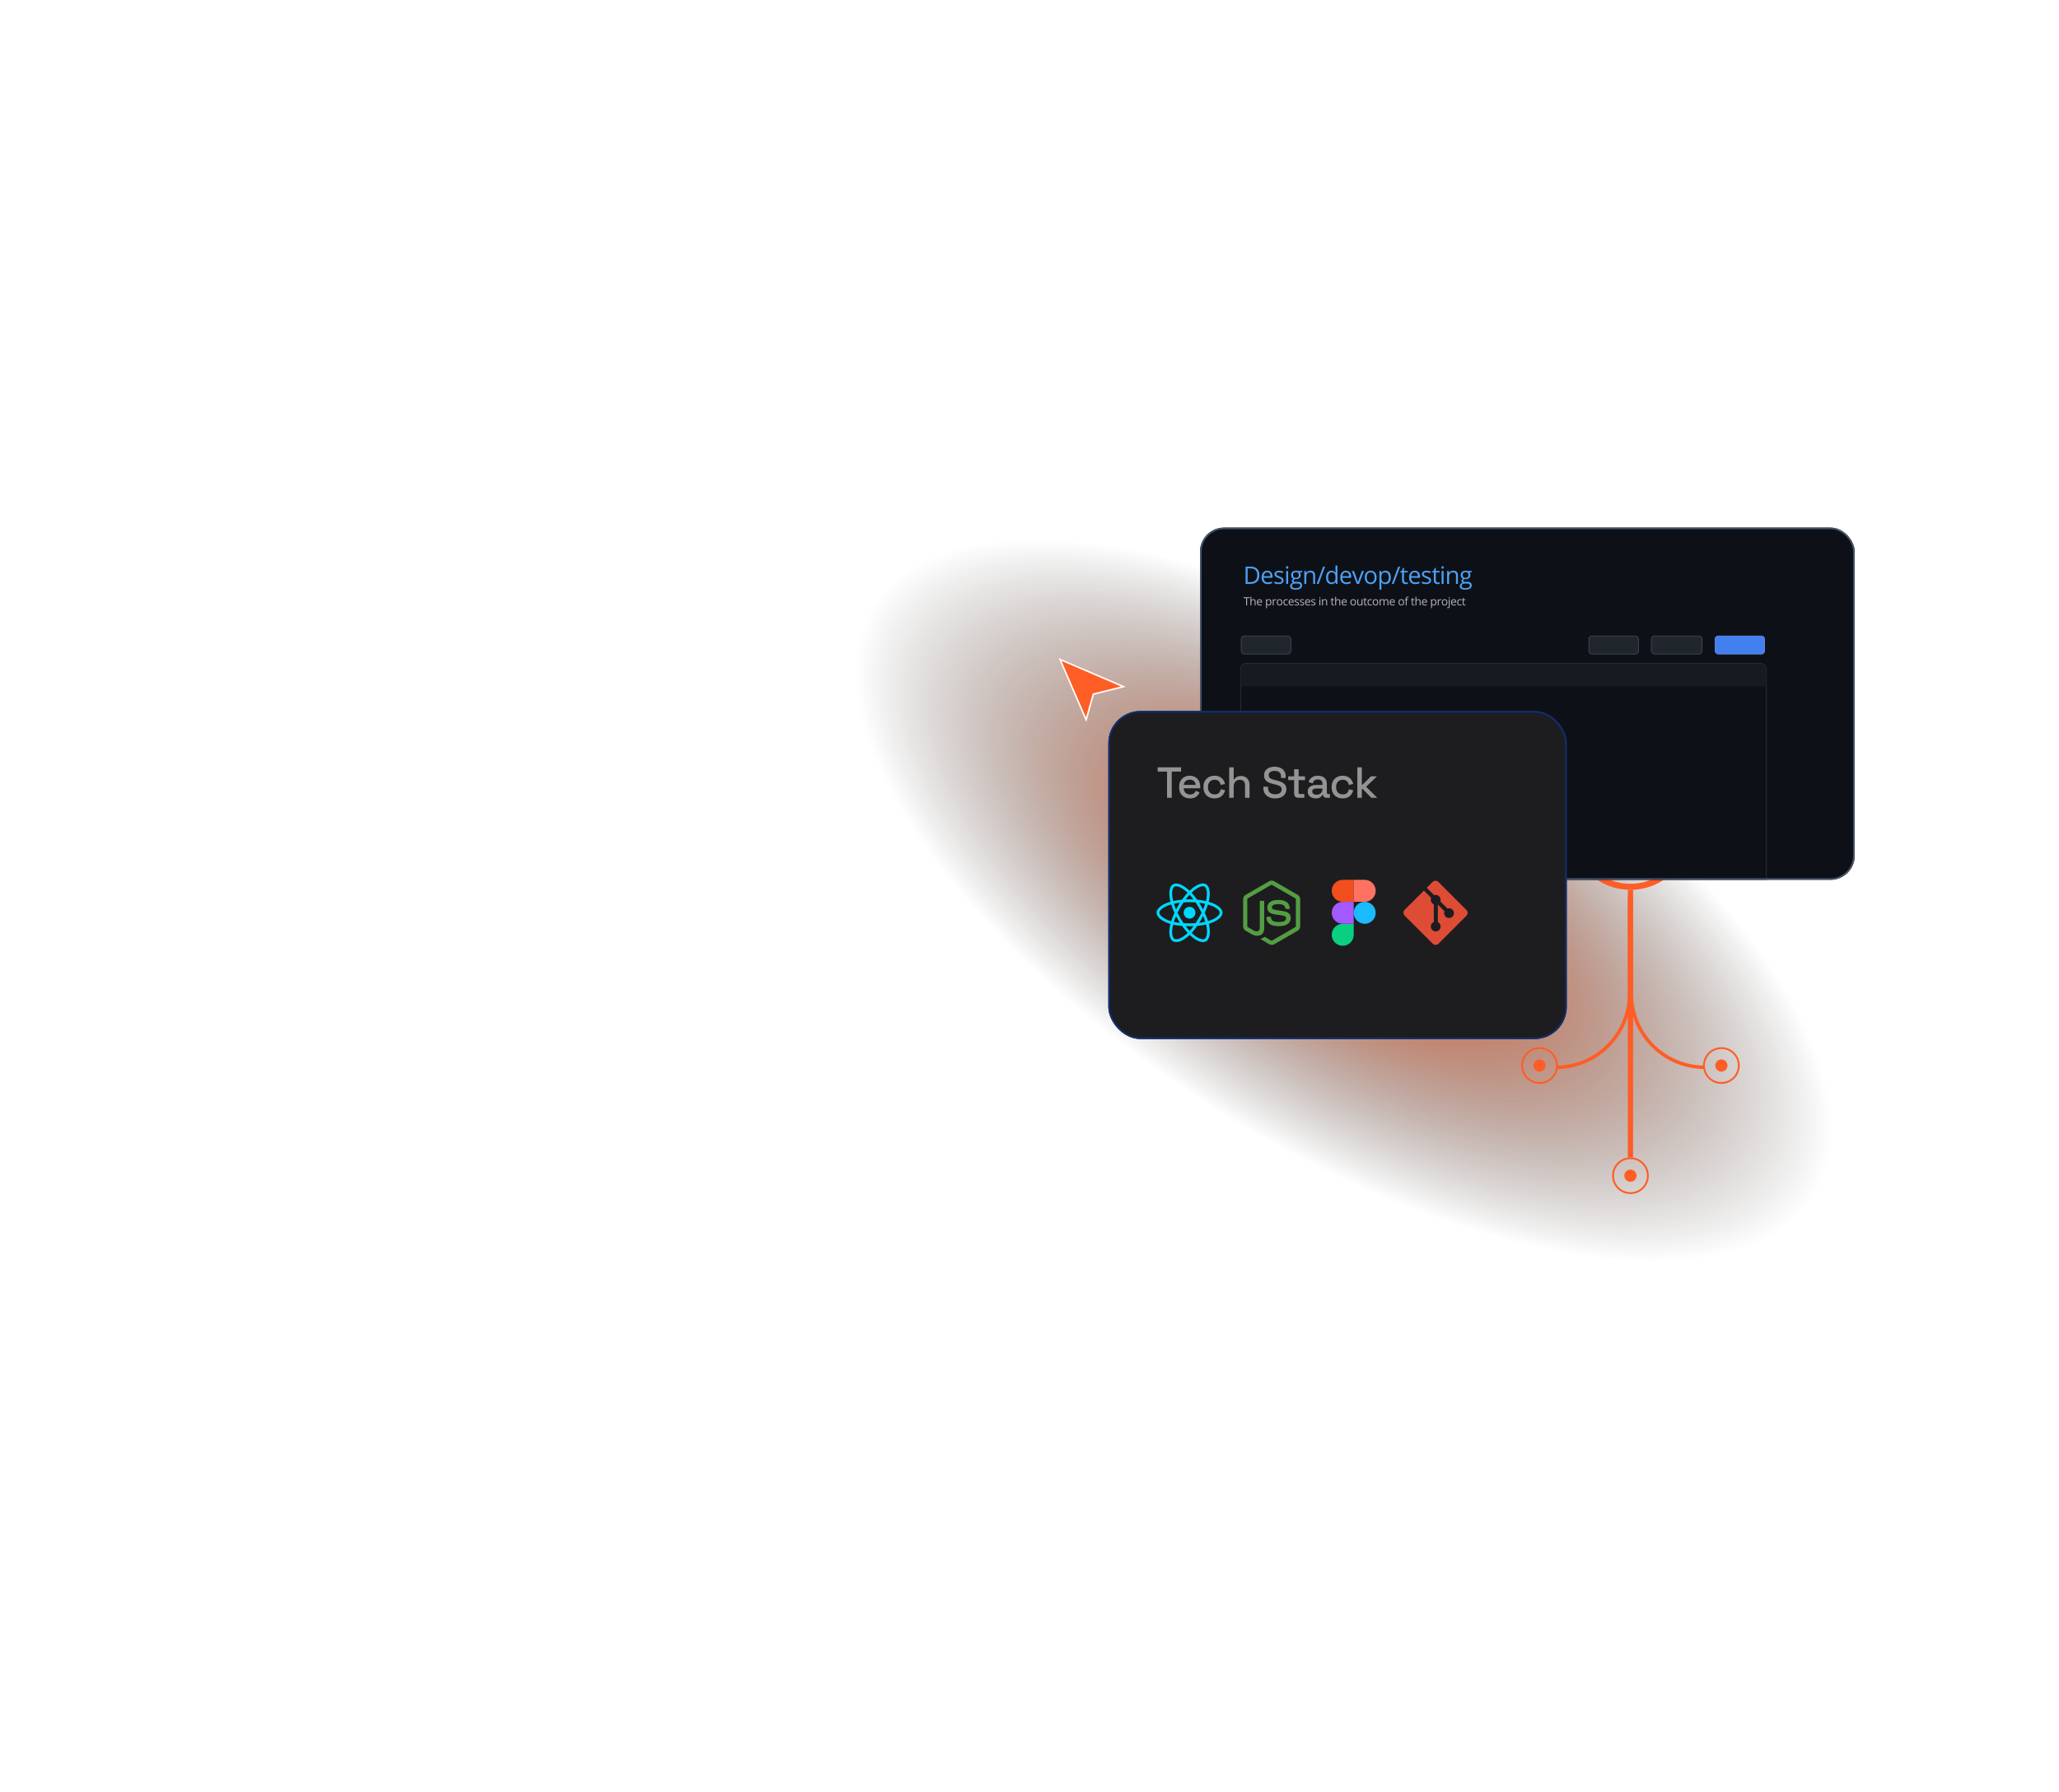 <svg width="1280" height="1114" viewBox="0 0 1280 1114" fill="none" xmlns="http://www.w3.org/2000/svg">
<g filter="url(#filter0_f_160_10180)">
<rect x="206" y="216" width="1280" height="682" fill="url(#paint0_diamond_160_10180)"/>
</g>
<g filter="url(#filter1_d_160_10180)">
<path d="M1015.22 363V481.478H1011.96V363H1015.22Z" fill="url(#paint1_linear_160_10180)" shape-rendering="crispEdges"/>
</g>
<g filter="url(#filter2_d_160_10180)">
<rect x="1015.22" y="553.218" width="166.304" height="3.261" transform="rotate(90 1015.22 553.218)" fill="#FE5D26"/>
</g>
<g filter="url(#filter3_d_160_10180)">
<path d="M1013.59 553.218C992.876 553.218 976.087 536.428 976.087 515.718C976.087 495.007 992.876 478.218 1013.59 478.218C1034.3 478.218 1051.09 495.007 1051.09 515.718C1051.09 536.428 1034.3 553.218 1013.59 553.218ZM1013.59 481.968C994.947 481.968 979.837 497.078 979.837 515.718C979.837 534.357 994.947 549.468 1013.59 549.468C1032.23 549.468 1047.34 534.357 1047.34 515.718C1047.34 497.078 1032.23 481.968 1013.59 481.968Z" fill="#FE5D26"/>
</g>
<g filter="url(#filter4_d_160_10180)">
<circle cx="1013.59" cy="515.718" r="13.587" transform="rotate(90 1013.59 515.718)" fill="#FE5D26"/>
</g>
<g filter="url(#filter5_d_160_10180)">
<path d="M957.065 673.87C950.762 673.87 945.652 668.76 945.652 662.457C945.652 656.154 950.762 651.044 957.065 651.044C963.368 651.044 968.478 656.154 968.478 662.457C968.478 668.76 963.368 673.87 957.065 673.87ZM957.065 652.185C951.392 652.185 946.793 656.784 946.793 662.457C946.793 668.13 951.392 672.729 957.065 672.729C962.738 672.729 967.337 668.13 967.337 662.457C967.337 656.784 962.738 652.185 957.065 652.185Z" fill="#FE5D26"/>
</g>
<g filter="url(#filter6_d_160_10180)">
<circle cx="957.065" cy="662.457" r="3.804" transform="rotate(90 957.065 662.457)" fill="#FE5D26"/>
</g>
<g filter="url(#filter7_d_160_10180)">
<path d="M1013.59 742.348C1007.28 742.348 1002.17 737.238 1002.17 730.935C1002.17 724.631 1007.28 719.521 1013.59 719.521C1019.89 719.521 1025 724.631 1025 730.935C1025 737.238 1019.89 742.348 1013.59 742.348ZM1013.59 720.663C1007.91 720.663 1003.32 725.262 1003.32 730.935C1003.32 736.607 1007.91 741.206 1013.59 741.206C1019.26 741.206 1023.86 736.607 1023.86 730.935C1023.86 725.262 1019.26 720.663 1013.59 720.663Z" fill="#FE5D26"/>
</g>
<g filter="url(#filter8_d_160_10180)">
<circle cx="1013.59" cy="730.935" r="3.804" transform="rotate(90 1013.59 730.935)" fill="#FE5D26"/>
</g>
<g filter="url(#filter9_d_160_10180)">
<path d="M1013.04 557.565V617.892C1013.04 643.105 992.604 663.544 967.391 663.544V663.544" stroke="#FE5D26" stroke-width="2.174"/>
</g>
<g filter="url(#filter10_d_160_10180)">
<path d="M1070.11 673.87C1076.41 673.87 1081.52 668.76 1081.52 662.457C1081.52 656.154 1076.41 651.044 1070.11 651.044C1063.81 651.044 1058.7 656.154 1058.7 662.457C1058.7 668.76 1063.81 673.87 1070.11 673.87ZM1070.11 652.185C1075.78 652.185 1080.38 656.784 1080.38 662.457C1080.38 668.13 1075.78 672.729 1070.11 672.729C1064.44 672.729 1059.84 668.13 1059.84 662.457C1059.84 656.784 1064.44 652.185 1070.11 652.185Z" fill="#FE5D26"/>
</g>
<g filter="url(#filter11_d_160_10180)">
<circle cx="3.804" cy="3.804" r="3.804" transform="matrix(0 1 1 0 1066.3 658.652)" fill="#FE5D26"/>
</g>
<g filter="url(#filter12_d_160_10180)">
<path d="M1014.13 557.565V617.892C1014.13 643.105 1034.57 663.544 1059.78 663.544V663.544" stroke="#FE5D26" stroke-width="2.174"/>
</g>
<g clip-path="url(#clip0_160_10180)">
<rect x="746" y="328" width="407" height="219" rx="15" fill="#0D1117"/>
<rect x="771.241" y="412.44" width="326.866" height="146.726" rx="3.45" fill="#0D1117" stroke="#30363D" stroke-width="0.363"/>
<path d="M771.423 416.254C771.423 414.248 773.049 412.622 775.055 412.622H1094.29C1096.3 412.622 1097.93 414.248 1097.93 416.254V426.786H771.423V416.254Z" fill="#161B22"/>
<rect x="1066.15" y="395.371" width="30.871" height="11.259" rx="1.998" fill="#4280EF" stroke="#6C96F2" stroke-width="0.363"/>
<rect x="1026.56" y="395.371" width="31.597" height="11.259" rx="1.998" fill="#21262D" stroke="#475569" stroke-width="0.363"/>
<rect x="987.699" y="395.371" width="30.871" height="11.259" rx="1.998" fill="#21262D" stroke="#475569" stroke-width="0.363"/>
<rect x="771.604" y="395.371" width="30.871" height="11.259" rx="1.998" fill="#21262D" stroke="#475569" stroke-width="0.363"/>
<path d="M782.899 357.541C782.899 359.31 782.418 360.663 781.455 361.601C780.498 362.534 779.118 363 777.316 363H774.348V352.288H777.631C779.296 352.288 780.591 352.75 781.514 353.673C782.437 354.596 782.899 355.886 782.899 357.541ZM781.58 357.585C781.58 356.188 781.228 355.136 780.525 354.427C779.826 353.719 778.786 353.365 777.404 353.365H775.594V361.923H777.11C778.595 361.923 779.712 361.559 780.459 360.831C781.206 360.099 781.58 359.017 781.58 357.585ZM788.129 363.147C786.942 363.147 786.004 362.785 785.315 362.062C784.631 361.339 784.289 360.335 784.289 359.051C784.289 357.756 784.607 356.728 785.242 355.966C785.882 355.204 786.739 354.823 787.814 354.823C788.82 354.823 789.616 355.155 790.202 355.82C790.788 356.479 791.081 357.351 791.081 358.435V359.205H785.55C785.574 360.147 785.811 360.863 786.26 361.351C786.715 361.84 787.352 362.084 788.173 362.084C789.037 362.084 789.892 361.903 790.737 361.542V362.626C790.307 362.812 789.899 362.944 789.513 363.022C789.132 363.105 788.671 363.147 788.129 363.147ZM787.799 355.842C787.154 355.842 786.639 356.052 786.253 356.472C785.872 356.892 785.647 357.473 785.579 358.216H789.777C789.777 357.449 789.606 356.862 789.264 356.457C788.922 356.047 788.434 355.842 787.799 355.842ZM797.967 360.809C797.967 361.557 797.689 362.133 797.132 362.538C796.575 362.944 795.794 363.147 794.787 363.147C793.723 363.147 792.892 362.978 792.296 362.641V361.513C792.682 361.708 793.095 361.862 793.535 361.974C793.979 362.087 794.406 362.143 794.817 362.143C795.452 362.143 795.94 362.043 796.282 361.842C796.624 361.637 796.795 361.327 796.795 360.912C796.795 360.599 796.658 360.333 796.385 360.113C796.116 359.888 795.588 359.625 794.802 359.322C794.055 359.043 793.522 358.802 793.205 358.597C792.892 358.386 792.658 358.15 792.501 357.886C792.35 357.622 792.274 357.307 792.274 356.941C792.274 356.286 792.54 355.771 793.073 355.395C793.605 355.014 794.336 354.823 795.264 354.823C796.128 354.823 796.973 354.999 797.799 355.351L797.366 356.34C796.561 356.008 795.83 355.842 795.176 355.842C794.599 355.842 794.165 355.932 793.872 356.113C793.578 356.293 793.432 356.543 793.432 356.86C793.432 357.075 793.486 357.258 793.593 357.41C793.705 357.561 793.884 357.705 794.128 357.842C794.372 357.979 794.841 358.176 795.535 358.435C796.487 358.782 797.13 359.131 797.462 359.483C797.799 359.835 797.967 360.277 797.967 360.809ZM800.794 363H799.578V354.97H800.794V363ZM799.475 352.794C799.475 352.515 799.544 352.312 799.68 352.185C799.817 352.054 799.988 351.988 800.193 351.988C800.389 351.988 800.557 352.054 800.699 352.185C800.84 352.317 800.911 352.52 800.911 352.794C800.911 353.067 800.84 353.272 800.699 353.409C800.557 353.541 800.389 353.607 800.193 353.607C799.988 353.607 799.817 353.541 799.68 353.409C799.544 353.272 799.475 353.067 799.475 352.794ZM809.57 354.97V355.739L808.083 355.915C808.22 356.086 808.342 356.311 808.449 356.589C808.557 356.862 808.61 357.173 808.61 357.519C808.61 358.306 808.342 358.934 807.804 359.402C807.267 359.871 806.53 360.106 805.592 360.106C805.352 360.106 805.128 360.086 804.918 360.047C804.4 360.321 804.141 360.665 804.141 361.08C804.141 361.3 804.231 361.464 804.412 361.571C804.593 361.674 804.903 361.725 805.343 361.725H806.764C807.633 361.725 808.3 361.908 808.764 362.275C809.233 362.641 809.468 363.173 809.468 363.872C809.468 364.761 809.111 365.437 808.398 365.901C807.685 366.37 806.644 366.605 805.277 366.605C804.226 366.605 803.416 366.409 802.844 366.019C802.277 365.628 801.994 365.076 801.994 364.363C801.994 363.874 802.15 363.452 802.463 363.095C802.776 362.739 803.215 362.497 803.782 362.37C803.577 362.277 803.403 362.133 803.262 361.938C803.125 361.742 803.057 361.515 803.057 361.256C803.057 360.963 803.135 360.707 803.291 360.487C803.447 360.267 803.694 360.055 804.031 359.849C803.616 359.678 803.276 359.388 803.013 358.978C802.754 358.567 802.624 358.098 802.624 357.571C802.624 356.692 802.888 356.015 803.416 355.541C803.943 355.062 804.691 354.823 805.658 354.823C806.078 354.823 806.456 354.872 806.793 354.97H809.57ZM803.167 364.348C803.167 364.783 803.35 365.113 803.716 365.337C804.082 365.562 804.607 365.674 805.291 365.674C806.312 365.674 807.067 365.52 807.555 365.213C808.049 364.91 808.295 364.497 808.295 363.974C808.295 363.54 808.161 363.237 807.892 363.066C807.624 362.9 807.118 362.817 806.376 362.817H804.918C804.366 362.817 803.936 362.949 803.628 363.212C803.32 363.476 803.167 363.855 803.167 364.348ZM803.826 357.541C803.826 358.103 803.985 358.528 804.302 358.816C804.62 359.105 805.062 359.249 805.628 359.249C806.815 359.249 807.409 358.672 807.409 357.519C807.409 356.313 806.808 355.71 805.606 355.71C805.035 355.71 804.595 355.864 804.288 356.171C803.98 356.479 803.826 356.936 803.826 357.541ZM816.339 363V357.805C816.339 357.151 816.19 356.662 815.892 356.34C815.594 356.017 815.127 355.856 814.492 355.856C813.652 355.856 813.037 356.083 812.646 356.538C812.255 356.992 812.06 357.742 812.06 358.787V363H810.844V354.97H811.833L812.031 356.069H812.089C812.338 355.673 812.688 355.368 813.137 355.153C813.586 354.933 814.087 354.823 814.639 354.823C815.606 354.823 816.334 355.058 816.822 355.527C817.311 355.991 817.555 356.735 817.555 357.761V363H816.339ZM823.752 352.288L819.759 363H818.543L822.536 352.288H823.752ZM830.286 361.923H830.22C829.659 362.739 828.819 363.147 827.7 363.147C826.65 363.147 825.832 362.788 825.245 362.069C824.664 361.351 824.374 360.331 824.374 359.007C824.374 357.683 824.667 356.655 825.253 355.922C825.839 355.189 826.655 354.823 827.7 354.823C828.789 354.823 829.625 355.219 830.206 356.01H830.301L830.25 355.431L830.22 354.867V351.599H831.437V363H830.448L830.286 361.923ZM827.854 362.128C828.684 362.128 829.285 361.903 829.656 361.454C830.032 361 830.22 360.269 830.22 359.263V359.007C830.22 357.869 830.03 357.058 829.649 356.574C829.273 356.086 828.67 355.842 827.839 355.842C827.126 355.842 826.579 356.12 826.198 356.677C825.822 357.229 825.634 358.01 825.634 359.021C825.634 360.047 825.822 360.821 826.198 361.344C826.574 361.867 827.126 362.128 827.854 362.128ZM837.04 363.147C835.853 363.147 834.916 362.785 834.227 362.062C833.543 361.339 833.201 360.335 833.201 359.051C833.201 357.756 833.519 356.728 834.154 355.966C834.793 355.204 835.651 354.823 836.725 354.823C837.732 354.823 838.528 355.155 839.114 355.82C839.7 356.479 839.993 357.351 839.993 358.435V359.205H834.461C834.486 360.147 834.723 360.863 835.172 361.351C835.626 361.84 836.264 362.084 837.084 362.084C837.949 362.084 838.804 361.903 839.649 361.542V362.626C839.219 362.812 838.811 362.944 838.425 363.022C838.044 363.105 837.583 363.147 837.04 363.147ZM836.711 355.842C836.066 355.842 835.551 356.052 835.165 356.472C834.784 356.892 834.559 357.473 834.491 358.216H838.689C838.689 357.449 838.518 356.862 838.176 356.457C837.834 356.047 837.346 355.842 836.711 355.842ZM843.457 363L840.409 354.97H841.714L843.443 359.732C843.833 360.846 844.063 361.569 844.131 361.901H844.19C844.244 361.642 844.412 361.107 844.696 360.296C844.984 359.481 845.626 357.705 846.623 354.97H847.927L844.879 363H843.457ZM855.772 358.978C855.772 360.287 855.443 361.31 854.783 362.047C854.124 362.78 853.213 363.147 852.05 363.147C851.332 363.147 850.695 362.978 850.138 362.641C849.581 362.304 849.151 361.82 848.848 361.19C848.546 360.56 848.394 359.823 848.394 358.978C848.394 357.668 848.721 356.65 849.376 355.922C850.031 355.189 850.939 354.823 852.102 354.823C853.225 354.823 854.117 355.197 854.776 355.944C855.44 356.692 855.772 357.703 855.772 358.978ZM849.654 358.978C849.654 360.003 849.86 360.785 850.27 361.322C850.68 361.859 851.283 362.128 852.08 362.128C852.876 362.128 853.479 361.862 853.889 361.329C854.305 360.792 854.512 360.008 854.512 358.978C854.512 357.957 854.305 357.182 853.889 356.655C853.479 356.122 852.871 355.856 852.065 355.856C851.269 355.856 850.668 356.118 850.263 356.64C849.857 357.163 849.654 357.942 849.654 358.978ZM861.273 363.147C860.751 363.147 860.272 363.051 859.837 362.861C859.408 362.665 859.046 362.367 858.753 361.967H858.665C858.724 362.436 858.753 362.88 858.753 363.3V366.605H857.537V354.97H858.526L858.694 356.069H858.753C859.066 355.629 859.43 355.312 859.845 355.116C860.26 354.921 860.736 354.823 861.273 354.823C862.338 354.823 863.159 355.187 863.735 355.915C864.317 356.643 864.607 357.664 864.607 358.978C864.607 360.296 864.312 361.322 863.721 362.055C863.135 362.783 862.319 363.147 861.273 363.147ZM861.098 355.856C860.277 355.856 859.684 356.083 859.317 356.538C858.951 356.992 858.763 357.715 858.753 358.706V358.978C858.753 360.106 858.941 360.914 859.317 361.403C859.693 361.886 860.297 362.128 861.127 362.128C861.821 362.128 862.363 361.847 862.754 361.285C863.149 360.724 863.347 359.95 863.347 358.963C863.347 357.962 863.149 357.195 862.754 356.662C862.363 356.125 861.811 355.856 861.098 355.856ZM870.431 352.288L866.438 363H865.221L869.214 352.288H870.431ZM874.093 362.143C874.308 362.143 874.515 362.128 874.715 362.099C874.916 362.065 875.075 362.03 875.192 361.996V362.927C875.06 362.99 874.864 363.042 874.606 363.081C874.352 363.125 874.122 363.147 873.917 363.147C872.364 363.147 871.587 362.328 871.587 360.692V355.915H870.437V355.329L871.587 354.823L872.1 353.109H872.803V354.97H875.133V355.915H872.803V360.641C872.803 361.124 872.918 361.496 873.148 361.754C873.377 362.013 873.692 362.143 874.093 362.143ZM879.821 363.147C878.634 363.147 877.696 362.785 877.007 362.062C876.323 361.339 875.982 360.335 875.982 359.051C875.982 357.756 876.299 356.728 876.934 355.966C877.574 355.204 878.431 354.823 879.506 354.823C880.512 354.823 881.308 355.155 881.894 355.82C882.481 356.479 882.774 357.351 882.774 358.435V359.205H877.242C877.266 360.147 877.503 360.863 877.953 361.351C878.407 361.84 879.044 362.084 879.865 362.084C880.729 362.084 881.584 361.903 882.429 361.542V362.626C881.999 362.812 881.592 362.944 881.206 363.022C880.825 363.105 880.363 363.147 879.821 363.147ZM879.491 355.842C878.846 355.842 878.331 356.052 877.945 356.472C877.564 356.892 877.339 357.473 877.271 358.216H881.469C881.469 357.449 881.298 356.862 880.957 356.457C880.615 356.047 880.126 355.842 879.491 355.842ZM889.659 360.809C889.659 361.557 889.381 362.133 888.824 362.538C888.267 362.944 887.486 363.147 886.48 363.147C885.415 363.147 884.584 362.978 883.988 362.641V361.513C884.374 361.708 884.787 361.862 885.227 361.974C885.671 362.087 886.099 362.143 886.509 362.143C887.144 362.143 887.632 362.043 887.974 361.842C888.316 361.637 888.487 361.327 888.487 360.912C888.487 360.599 888.35 360.333 888.077 360.113C887.808 359.888 887.281 359.625 886.494 359.322C885.747 359.043 885.214 358.802 884.897 358.597C884.584 358.386 884.35 358.15 884.194 357.886C884.042 357.622 883.966 357.307 883.966 356.941C883.966 356.286 884.233 355.771 884.765 355.395C885.298 355.014 886.028 354.823 886.956 354.823C887.82 354.823 888.665 354.999 889.491 355.351L889.059 356.34C888.253 356.008 887.522 355.842 886.868 355.842C886.292 355.842 885.857 355.932 885.564 356.113C885.271 356.293 885.124 356.543 885.124 356.86C885.124 357.075 885.178 357.258 885.285 357.41C885.398 357.561 885.576 357.705 885.82 357.842C886.064 357.979 886.533 358.176 887.227 358.435C888.179 358.782 888.822 359.131 889.154 359.483C889.491 359.835 889.659 360.277 889.659 360.809ZM893.864 362.143C894.079 362.143 894.286 362.128 894.486 362.099C894.687 362.065 894.845 362.03 894.963 361.996V362.927C894.831 362.99 894.635 363.042 894.377 363.081C894.123 363.125 893.893 363.147 893.688 363.147C892.135 363.147 891.358 362.328 891.358 360.692V355.915H890.208V355.329L891.358 354.823L891.871 353.109H892.574V354.97H894.904V355.915H892.574V360.641C892.574 361.124 892.689 361.496 892.919 361.754C893.148 362.013 893.463 362.143 893.864 362.143ZM897.416 363H896.2V354.97H897.416V363ZM896.097 352.794C896.097 352.515 896.165 352.312 896.302 352.185C896.439 352.054 896.61 351.988 896.815 351.988C897.01 351.988 897.179 352.054 897.321 352.185C897.462 352.317 897.533 352.52 897.533 352.794C897.533 353.067 897.462 353.272 897.321 353.409C897.179 353.541 897.01 353.607 896.815 353.607C896.61 353.607 896.439 353.541 896.302 353.409C896.165 353.272 896.097 353.067 896.097 352.794ZM905.115 363V357.805C905.115 357.151 904.966 356.662 904.668 356.34C904.37 356.017 903.904 355.856 903.269 355.856C902.428 355.856 901.813 356.083 901.422 356.538C901.031 356.992 900.836 357.742 900.836 358.787V363H899.62V354.97H900.609L900.807 356.069H900.865C901.114 355.673 901.464 355.368 901.913 355.153C902.362 354.933 902.863 354.823 903.415 354.823C904.382 354.823 905.11 355.058 905.599 355.527C906.087 355.991 906.331 356.735 906.331 357.761V363H905.115ZM915.034 354.97V355.739L913.547 355.915C913.684 356.086 913.806 356.311 913.913 356.589C914.021 356.862 914.074 357.173 914.074 357.519C914.074 358.306 913.806 358.934 913.268 359.402C912.731 359.871 911.993 360.106 911.056 360.106C910.816 360.106 910.592 360.086 910.382 360.047C909.864 360.321 909.605 360.665 909.605 361.08C909.605 361.3 909.695 361.464 909.876 361.571C910.057 361.674 910.367 361.725 910.806 361.725H912.228C913.097 361.725 913.764 361.908 914.228 362.275C914.697 362.641 914.932 363.173 914.932 363.872C914.932 364.761 914.575 365.437 913.862 365.901C913.149 366.37 912.108 366.605 910.741 366.605C909.69 366.605 908.88 366.409 908.308 366.019C907.741 365.628 907.458 365.076 907.458 364.363C907.458 363.874 907.614 363.452 907.927 363.095C908.24 362.739 908.679 362.497 909.246 362.37C909.041 362.277 908.867 362.133 908.726 361.938C908.589 361.742 908.52 361.515 908.52 361.256C908.52 360.963 908.599 360.707 908.755 360.487C908.911 360.267 909.158 360.055 909.495 359.849C909.08 359.678 908.74 359.388 908.477 358.978C908.218 358.567 908.088 358.098 908.088 357.571C908.088 356.692 908.352 356.015 908.88 355.541C909.407 355.062 910.154 354.823 911.122 354.823C911.542 354.823 911.92 354.872 912.257 354.97H915.034ZM908.63 364.348C908.63 364.783 908.814 365.113 909.18 365.337C909.546 365.562 910.071 365.674 910.755 365.674C911.776 365.674 912.531 365.52 913.019 365.213C913.513 364.91 913.759 364.497 913.759 363.974C913.759 363.54 913.625 363.237 913.356 363.066C913.088 362.9 912.582 362.817 911.84 362.817H910.382C909.83 362.817 909.4 362.949 909.092 363.212C908.784 363.476 908.63 363.855 908.63 364.348ZM909.29 357.541C909.29 358.103 909.449 358.528 909.766 358.816C910.084 359.105 910.526 359.249 911.092 359.249C912.279 359.249 912.873 358.672 912.873 357.519C912.873 356.313 912.272 355.71 911.07 355.71C910.499 355.71 910.059 355.864 909.751 356.171C909.444 356.479 909.29 356.936 909.29 357.541Z" fill="#4DA1F4"/>
<path d="M775.259 376.383H774.669V371.833H773.062V371.309H776.866V371.833H775.259V376.383ZM779.972 376.383V373.922C779.972 373.612 779.901 373.381 779.76 373.228C779.619 373.075 779.398 372.999 779.097 372.999C778.697 372.999 778.404 373.108 778.219 373.325C778.036 373.543 777.945 373.899 777.945 374.394V376.383H777.369V370.982H777.945V372.617C777.945 372.814 777.936 372.977 777.917 373.107H777.952C778.065 372.924 778.226 372.78 778.434 372.676C778.645 372.57 778.884 372.517 779.153 372.517C779.618 372.517 779.966 372.628 780.197 372.85C780.431 373.069 780.548 373.42 780.548 373.901V376.383H779.972ZM783.164 376.452C782.602 376.452 782.158 376.281 781.831 375.939C781.507 375.596 781.346 375.121 781.346 374.512C781.346 373.899 781.496 373.412 781.797 373.051C782.1 372.69 782.506 372.51 783.015 372.51C783.492 372.51 783.869 372.667 784.146 372.982C784.424 373.294 784.563 373.707 784.563 374.221V374.585H781.942C781.954 375.032 782.066 375.371 782.279 375.602C782.494 375.833 782.796 375.949 783.185 375.949C783.595 375.949 783.999 375.863 784.4 375.692V376.206C784.196 376.294 784.003 376.356 783.82 376.393C783.64 376.433 783.421 376.452 783.164 376.452ZM783.008 372.992C782.703 372.992 782.458 373.091 782.276 373.29C782.095 373.489 781.989 373.765 781.956 374.116H783.945C783.945 373.753 783.864 373.476 783.702 373.284C783.54 373.089 783.309 372.992 783.008 372.992ZM788.81 376.452C788.562 376.452 788.335 376.407 788.129 376.317C787.926 376.224 787.754 376.083 787.616 375.893H787.574C787.602 376.116 787.616 376.326 787.616 376.525V378.09H787.039V372.579H787.508L787.588 373.1H787.616C787.764 372.891 787.936 372.741 788.133 372.648C788.329 372.556 788.555 372.51 788.81 372.51C789.314 372.51 789.703 372.682 789.976 373.027C790.251 373.371 790.389 373.855 790.389 374.477C790.389 375.102 790.249 375.588 789.969 375.935C789.691 376.28 789.305 376.452 788.81 376.452ZM788.726 372.999C788.338 372.999 788.056 373.107 787.883 373.322C787.709 373.537 787.62 373.879 787.616 374.349V374.477C787.616 375.012 787.705 375.395 787.883 375.626C788.061 375.855 788.347 375.97 788.74 375.97C789.069 375.97 789.325 375.837 789.511 375.571C789.698 375.305 789.792 374.938 789.792 374.47C789.792 373.996 789.698 373.633 789.511 373.381C789.325 373.126 789.064 372.999 788.726 372.999ZM792.956 372.51C793.125 372.51 793.277 372.523 793.411 372.551L793.331 373.086C793.174 373.051 793.035 373.034 792.915 373.034C792.607 373.034 792.343 373.159 792.123 373.408C791.906 373.658 791.797 373.97 791.797 374.342V376.383H791.221V372.579H791.696L791.762 373.284H791.79C791.931 373.036 792.101 372.845 792.3 372.711C792.499 372.577 792.718 372.51 792.956 372.51ZM797.228 374.477C797.228 375.098 797.072 375.582 796.759 375.932C796.447 376.279 796.016 376.452 795.465 376.452C795.125 376.452 794.823 376.372 794.559 376.213C794.295 376.053 794.092 375.824 793.948 375.526C793.805 375.227 793.733 374.878 793.733 374.477C793.733 373.857 793.888 373.375 794.198 373.03C794.508 372.683 794.938 372.51 795.489 372.51C796.021 372.51 796.444 372.687 796.756 373.041C797.071 373.395 797.228 373.874 797.228 374.477ZM794.33 374.477C794.33 374.963 794.427 375.334 794.621 375.588C794.816 375.843 795.102 375.97 795.479 375.97C795.856 375.97 796.142 375.844 796.336 375.592C796.533 375.337 796.631 374.966 796.631 374.477C796.631 373.994 796.533 373.627 796.336 373.377C796.142 373.125 795.854 372.999 795.472 372.999C795.095 372.999 794.81 373.123 794.618 373.37C794.426 373.618 794.33 373.987 794.33 374.477ZM799.584 376.452C799.033 376.452 798.606 376.283 798.303 375.946C798.002 375.605 797.852 375.125 797.852 374.505C797.852 373.869 798.005 373.377 798.31 373.03C798.618 372.683 799.055 372.51 799.622 372.51C799.805 372.51 799.988 372.529 800.17 372.569C800.353 372.608 800.497 372.654 800.601 372.707L800.424 373.197C800.296 373.146 800.158 373.104 800.007 373.072C799.857 373.037 799.724 373.02 799.608 373.02C798.835 373.02 798.449 373.513 798.449 374.498C798.449 374.966 798.543 375.324 798.73 375.574C798.92 375.824 799.2 375.949 799.57 375.949C799.887 375.949 800.212 375.881 800.545 375.744V376.254C800.291 376.386 799.97 376.452 799.584 376.452ZM802.88 376.452C802.318 376.452 801.874 376.281 801.548 375.939C801.224 375.596 801.062 375.121 801.062 374.512C801.062 373.899 801.212 373.412 801.513 373.051C801.816 372.69 802.222 372.51 802.731 372.51C803.208 372.51 803.585 372.667 803.862 372.982C804.14 373.294 804.279 373.707 804.279 374.221V374.585H801.659C801.67 375.032 801.782 375.371 801.995 375.602C802.21 375.833 802.512 375.949 802.901 375.949C803.311 375.949 803.716 375.863 804.116 375.692V376.206C803.912 376.294 803.719 376.356 803.536 376.393C803.356 376.433 803.137 376.452 802.88 376.452ZM802.724 372.992C802.419 372.992 802.175 373.091 801.992 373.29C801.811 373.489 801.705 373.765 801.672 374.116H803.661C803.661 373.753 803.58 373.476 803.418 373.284C803.256 373.089 803.025 372.992 802.724 372.992ZM807.541 375.345C807.541 375.699 807.409 375.972 807.145 376.164C806.881 376.356 806.511 376.452 806.034 376.452C805.53 376.452 805.137 376.372 804.854 376.213V375.678C805.037 375.771 805.233 375.844 805.441 375.897C805.651 375.95 805.854 375.977 806.048 375.977C806.349 375.977 806.58 375.929 806.742 375.834C806.904 375.737 806.985 375.59 806.985 375.394C806.985 375.246 806.921 375.119 806.791 375.015C806.664 374.909 806.414 374.784 806.041 374.641C805.687 374.509 805.435 374.394 805.285 374.297C805.137 374.197 805.026 374.085 804.952 373.96C804.88 373.835 804.844 373.686 804.844 373.513C804.844 373.203 804.97 372.958 805.222 372.78C805.474 372.6 805.82 372.51 806.26 372.51C806.67 372.51 807.07 372.593 807.461 372.759L807.256 373.228C806.874 373.071 806.528 372.992 806.218 372.992C805.945 372.992 805.739 373.035 805.601 373.12C805.462 373.206 805.392 373.324 805.392 373.474C805.392 373.576 805.418 373.663 805.469 373.735C805.522 373.806 805.606 373.875 805.722 373.939C805.838 374.004 806.06 374.098 806.388 374.221C806.84 374.385 807.144 374.55 807.301 374.717C807.461 374.883 807.541 375.093 807.541 375.345ZM810.757 375.345C810.757 375.699 810.625 375.972 810.362 376.164C810.098 376.356 809.728 376.452 809.251 376.452C808.747 376.452 808.353 376.372 808.071 376.213V375.678C808.254 375.771 808.449 375.844 808.657 375.897C808.868 375.95 809.07 375.977 809.265 375.977C809.566 375.977 809.797 375.929 809.959 375.834C810.121 375.737 810.202 375.59 810.202 375.394C810.202 375.246 810.137 375.119 810.008 375.015C809.88 374.909 809.63 374.784 809.258 374.641C808.904 374.509 808.652 374.394 808.501 374.297C808.353 374.197 808.242 374.085 808.168 373.96C808.096 373.835 808.061 373.686 808.061 373.513C808.061 373.203 808.187 372.958 808.439 372.78C808.691 372.6 809.037 372.51 809.477 372.51C809.886 372.51 810.286 372.593 810.677 372.759L810.473 373.228C810.091 373.071 809.745 372.992 809.435 372.992C809.162 372.992 808.956 373.035 808.817 373.12C808.678 373.206 808.609 373.324 808.609 373.474C808.609 373.576 808.634 373.663 808.685 373.735C808.738 373.806 808.823 373.875 808.939 373.939C809.054 374.004 809.276 374.098 809.605 374.221C810.056 374.385 810.36 374.55 810.518 374.717C810.677 374.883 810.757 375.093 810.757 375.345ZM813.127 376.452C812.565 376.452 812.121 376.281 811.794 375.939C811.47 375.596 811.308 375.121 811.308 374.512C811.308 373.899 811.459 373.412 811.76 373.051C812.063 372.69 812.469 372.51 812.978 372.51C813.454 372.51 813.832 372.667 814.109 372.982C814.387 373.294 814.526 373.707 814.526 374.221V374.585H811.905C811.917 375.032 812.029 375.371 812.242 375.602C812.457 375.833 812.759 375.949 813.148 375.949C813.557 375.949 813.962 375.863 814.363 375.692V376.206C814.159 376.294 813.966 376.356 813.783 376.393C813.602 376.433 813.384 376.452 813.127 376.452ZM812.971 372.992C812.665 372.992 812.421 373.091 812.239 373.29C812.058 373.489 811.952 373.765 811.919 374.116H813.908C813.908 373.753 813.827 373.476 813.665 373.284C813.503 373.089 813.272 372.992 812.971 372.992ZM817.787 375.345C817.787 375.699 817.656 375.972 817.392 376.164C817.128 376.356 816.758 376.452 816.281 376.452C815.777 376.452 815.383 376.372 815.101 376.213V375.678C815.284 375.771 815.479 375.844 815.688 375.897C815.898 375.95 816.101 375.977 816.295 375.977C816.596 375.977 816.827 375.929 816.989 375.834C817.151 375.737 817.232 375.59 817.232 375.394C817.232 375.246 817.167 375.119 817.038 375.015C816.91 374.909 816.661 374.784 816.288 374.641C815.934 374.509 815.682 374.394 815.531 374.297C815.383 374.197 815.272 374.085 815.198 373.96C815.127 373.835 815.091 373.686 815.091 373.513C815.091 373.203 815.217 372.958 815.469 372.78C815.721 372.6 816.067 372.51 816.507 372.51C816.916 372.51 817.317 372.593 817.708 372.759L817.503 373.228C817.121 373.071 816.775 372.992 816.465 372.992C816.192 372.992 815.986 373.035 815.847 373.12C815.708 373.206 815.639 373.324 815.639 373.474C815.639 373.576 815.665 373.663 815.715 373.735C815.769 373.806 815.853 373.875 815.969 373.939C816.084 374.004 816.307 374.098 816.635 374.221C817.086 374.385 817.391 374.55 817.548 374.717C817.708 374.883 817.787 375.093 817.787 375.345ZM820.795 376.383H820.219V372.579H820.795V376.383ZM820.17 371.548C820.17 371.416 820.203 371.32 820.268 371.26C820.332 371.198 820.413 371.166 820.51 371.166C820.603 371.166 820.683 371.198 820.75 371.26C820.817 371.323 820.851 371.419 820.851 371.548C820.851 371.678 820.817 371.775 820.75 371.84C820.683 371.902 820.603 371.933 820.51 371.933C820.413 371.933 820.332 371.902 820.268 371.84C820.203 371.775 820.17 371.678 820.17 371.548ZM824.442 376.383V373.922C824.442 373.612 824.371 373.381 824.23 373.228C824.089 373.075 823.868 372.999 823.567 372.999C823.169 372.999 822.878 373.107 822.693 373.322C822.508 373.537 822.415 373.892 822.415 374.387V376.383H821.839V372.579H822.308L822.401 373.1H822.429C822.547 372.912 822.712 372.768 822.925 372.666C823.138 372.562 823.375 372.51 823.637 372.51C824.095 372.51 824.44 372.621 824.671 372.843C824.902 373.063 825.018 373.415 825.018 373.901V376.383H824.442ZM828.925 375.977C829.027 375.977 829.125 375.97 829.22 375.956C829.315 375.94 829.39 375.924 829.445 375.907V376.348C829.383 376.378 829.29 376.402 829.168 376.421C829.047 376.442 828.939 376.452 828.841 376.452C828.106 376.452 827.738 376.065 827.738 375.29V373.027H827.193V372.749L827.738 372.51L827.981 371.697H828.314V372.579H829.418V373.027H828.314V375.265C828.314 375.494 828.368 375.67 828.477 375.793C828.586 375.915 828.735 375.977 828.925 375.977ZM832.634 376.383V373.922C832.634 373.612 832.564 373.381 832.422 373.228C832.281 373.075 832.06 372.999 831.76 372.999C831.359 372.999 831.067 373.108 830.881 373.325C830.699 373.543 830.607 373.899 830.607 374.394V376.383H830.031V370.982H830.607V372.617C830.607 372.814 830.598 372.977 830.58 373.107H830.614C830.728 372.924 830.888 372.78 831.097 372.676C831.307 372.57 831.547 372.517 831.815 372.517C832.28 372.517 832.628 372.628 832.86 372.85C833.093 373.069 833.21 373.42 833.21 373.901V376.383H832.634ZM835.826 376.452C835.264 376.452 834.82 376.281 834.494 375.939C834.17 375.596 834.008 375.121 834.008 374.512C834.008 373.899 834.158 373.412 834.459 373.051C834.762 372.69 835.168 372.51 835.677 372.51C836.154 372.51 836.531 372.667 836.809 372.982C837.086 373.294 837.225 373.707 837.225 374.221V374.585H834.605C834.616 375.032 834.729 375.371 834.941 375.602C835.157 375.833 835.459 375.949 835.847 375.949C836.257 375.949 836.662 375.863 837.062 375.692V376.206C836.858 376.294 836.665 376.356 836.482 376.393C836.302 376.433 836.083 376.452 835.826 376.452ZM835.67 372.992C835.365 372.992 835.121 373.091 834.938 373.29C834.757 373.489 834.651 373.765 834.619 374.116H836.607C836.607 373.753 836.526 373.476 836.364 373.284C836.202 373.089 835.971 372.992 835.67 372.992ZM842.985 374.477C842.985 375.098 842.829 375.582 842.516 375.932C842.204 376.279 841.773 376.452 841.222 376.452C840.882 376.452 840.58 376.372 840.316 376.213C840.052 376.053 839.849 375.824 839.705 375.526C839.562 375.227 839.49 374.878 839.49 374.477C839.49 373.857 839.645 373.375 839.955 373.03C840.265 372.683 840.696 372.51 841.246 372.51C841.778 372.51 842.201 372.687 842.513 373.041C842.828 373.395 842.985 373.874 842.985 374.477ZM840.087 374.477C840.087 374.963 840.184 375.334 840.379 375.588C840.573 375.843 840.859 375.97 841.236 375.97C841.613 375.97 841.899 375.844 842.093 375.592C842.29 375.337 842.388 374.966 842.388 374.477C842.388 373.994 842.29 373.627 842.093 373.377C841.899 373.125 841.611 372.999 841.229 372.999C840.852 372.999 840.567 373.123 840.375 373.37C840.183 373.618 840.087 373.987 840.087 374.477ZM844.362 372.579V375.047C844.362 375.357 844.433 375.588 844.574 375.741C844.715 375.893 844.936 375.97 845.237 375.97C845.635 375.97 845.925 375.861 846.108 375.644C846.293 375.426 846.386 375.071 846.386 374.578V372.579H846.962V376.383H846.486L846.403 375.873H846.372C846.254 376.06 846.089 376.203 845.879 376.303C845.671 376.402 845.432 376.452 845.164 376.452C844.701 376.452 844.354 376.342 844.123 376.123C843.894 375.903 843.779 375.551 843.779 375.067V372.579H844.362ZM849.238 375.977C849.34 375.977 849.438 375.97 849.533 375.956C849.628 375.94 849.703 375.924 849.758 375.907V376.348C849.696 376.378 849.603 376.402 849.481 376.421C849.36 376.442 849.252 376.452 849.154 376.452C848.419 376.452 848.051 376.065 848.051 375.29V373.027H847.506V372.749L848.051 372.51L848.294 371.697H848.627V372.579H849.731V373.027H848.627V375.265C848.627 375.494 848.681 375.67 848.79 375.793C848.899 375.915 849.048 375.977 849.238 375.977ZM851.864 376.452C851.314 376.452 850.887 376.283 850.584 375.946C850.283 375.605 850.132 375.125 850.132 374.505C850.132 373.869 850.285 373.377 850.591 373.03C850.898 372.683 851.336 372.51 851.903 372.51C852.085 372.51 852.268 372.529 852.451 372.569C852.634 372.608 852.777 372.654 852.881 372.707L852.704 373.197C852.577 373.146 852.438 373.104 852.288 373.072C852.137 373.037 852.004 373.02 851.889 373.02C851.116 373.02 850.729 373.513 850.729 374.498C850.729 374.966 850.823 375.324 851.011 375.574C851.2 375.824 851.48 375.949 851.85 375.949C852.167 375.949 852.493 375.881 852.826 375.744V376.254C852.571 376.386 852.251 376.452 851.864 376.452ZM856.837 374.477C856.837 375.098 856.681 375.582 856.369 375.932C856.056 376.279 855.625 376.452 855.074 376.452C854.734 376.452 854.432 376.372 854.168 376.213C853.904 376.053 853.701 375.824 853.557 375.526C853.414 375.227 853.342 374.878 853.342 374.477C853.342 373.857 853.497 373.375 853.807 373.03C854.117 372.683 854.548 372.51 855.098 372.51C855.63 372.51 856.053 372.687 856.365 373.041C856.68 373.395 856.837 373.874 856.837 374.477ZM853.939 374.477C853.939 374.963 854.036 375.334 854.231 375.588C854.425 375.843 854.711 375.97 855.088 375.97C855.465 375.97 855.751 375.844 855.945 375.592C856.142 375.337 856.24 374.966 856.24 374.477C856.24 373.994 856.142 373.627 855.945 373.377C855.751 373.125 855.463 372.999 855.081 372.999C854.704 372.999 854.419 373.123 854.227 373.37C854.035 373.618 853.939 373.987 853.939 374.477ZM862.521 376.383V373.908C862.521 373.605 862.457 373.378 862.327 373.228C862.197 373.075 861.996 372.999 861.723 372.999C861.364 372.999 861.1 373.102 860.928 373.308C860.757 373.514 860.671 373.831 860.671 374.259V376.383H860.095V373.908C860.095 373.605 860.031 373.378 859.901 373.228C859.771 373.075 859.569 372.999 859.294 372.999C858.933 372.999 858.668 373.108 858.499 373.325C858.332 373.54 858.249 373.894 858.249 374.387V376.383H857.673V372.579H858.141L858.235 373.1H858.263C858.372 372.914 858.524 372.77 858.721 372.666C858.92 372.562 859.142 372.51 859.387 372.51C859.982 372.51 860.371 372.725 860.553 373.155H860.581C860.695 372.956 860.859 372.799 861.074 372.683C861.289 372.567 861.535 372.51 861.81 372.51C862.24 372.51 862.562 372.621 862.775 372.843C862.99 373.063 863.097 373.415 863.097 373.901V376.383H862.521ZM865.717 376.452C865.155 376.452 864.711 376.281 864.384 375.939C864.06 375.596 863.898 375.121 863.898 374.512C863.898 373.899 864.049 373.412 864.35 373.051C864.653 372.69 865.059 372.51 865.568 372.51C866.045 372.51 866.422 372.667 866.699 372.982C866.977 373.294 867.116 373.707 867.116 374.221V374.585H864.495C864.507 375.032 864.619 375.371 864.832 375.602C865.047 375.833 865.349 375.949 865.738 375.949C866.147 375.949 866.552 375.863 866.953 375.692V376.206C866.749 376.294 866.556 376.356 866.373 376.393C866.193 376.433 865.974 376.452 865.717 376.452ZM865.561 372.992C865.256 372.992 865.011 373.091 864.829 373.29C864.648 373.489 864.542 373.765 864.509 374.116H866.498C866.498 373.753 866.417 373.476 866.255 373.284C866.093 373.089 865.862 372.992 865.561 372.992ZM872.876 374.477C872.876 375.098 872.719 375.582 872.407 375.932C872.095 376.279 871.663 376.452 871.113 376.452C870.772 376.452 870.471 376.372 870.207 376.213C869.943 376.053 869.739 375.824 869.596 375.526C869.452 375.227 869.381 374.878 869.381 374.477C869.381 373.857 869.536 373.375 869.846 373.03C870.156 372.683 870.586 372.51 871.137 372.51C871.669 372.51 872.091 372.687 872.404 373.041C872.718 373.395 872.876 373.874 872.876 374.477ZM869.978 374.477C869.978 374.963 870.075 375.334 870.269 375.588C870.464 375.843 870.749 375.97 871.126 375.97C871.504 375.97 871.789 375.844 871.984 375.592C872.18 375.337 872.279 374.966 872.279 374.477C872.279 373.994 872.18 373.627 871.984 373.377C871.789 373.125 871.501 372.999 871.12 372.999C870.742 372.999 870.458 373.123 870.266 373.37C870.074 373.618 869.978 373.987 869.978 374.477ZM875.426 373.027H874.458V376.383H873.881V373.027H873.201V372.766L873.881 372.558V372.346C873.881 371.412 874.29 370.944 875.107 370.944C875.308 370.944 875.544 370.985 875.815 371.066L875.665 371.527C875.443 371.456 875.254 371.42 875.096 371.42C874.879 371.42 874.718 371.493 874.614 371.638C874.51 371.782 874.458 372.013 874.458 372.333V372.579H875.426V373.027ZM878.84 375.977C878.941 375.977 879.04 375.97 879.135 375.956C879.23 375.94 879.305 375.924 879.36 375.907V376.348C879.298 376.378 879.205 376.402 879.083 376.421C878.962 376.442 878.854 376.452 878.756 376.452C878.021 376.452 877.653 376.065 877.653 375.29V373.027H877.108V372.749L877.653 372.51L877.896 371.697H878.229V372.579H879.332V373.027H878.229V375.265C878.229 375.494 878.283 375.67 878.392 375.793C878.501 375.915 878.65 375.977 878.84 375.977ZM882.549 376.383V373.922C882.549 373.612 882.479 373.381 882.337 373.228C882.196 373.075 881.975 372.999 881.674 372.999C881.274 372.999 880.982 373.108 880.796 373.325C880.614 373.543 880.522 373.899 880.522 374.394V376.383H879.946V370.982H880.522V372.617C880.522 372.814 880.513 372.977 880.494 373.107H880.529C880.643 372.924 880.803 372.78 881.012 372.676C881.222 372.57 881.462 372.517 881.73 372.517C882.195 372.517 882.543 372.628 882.775 372.85C883.008 373.069 883.125 373.42 883.125 373.901V376.383H882.549ZM885.741 376.452C885.179 376.452 884.735 376.281 884.409 375.939C884.085 375.596 883.923 375.121 883.923 374.512C883.923 373.899 884.073 373.412 884.374 373.051C884.677 372.69 885.083 372.51 885.592 372.51C886.069 372.51 886.446 372.667 886.724 372.982C887.001 373.294 887.14 373.707 887.14 374.221V374.585H884.52C884.531 375.032 884.644 375.371 884.856 375.602C885.072 375.833 885.374 375.949 885.762 375.949C886.172 375.949 886.577 375.863 886.977 375.692V376.206C886.773 376.294 886.58 376.356 886.397 376.393C886.217 376.433 885.998 376.452 885.741 376.452ZM885.585 372.992C885.28 372.992 885.036 373.091 884.853 373.29C884.672 373.489 884.566 373.765 884.534 374.116H886.522C886.522 373.753 886.441 373.476 886.279 373.284C886.117 373.089 885.886 372.992 885.585 372.992ZM891.387 376.452C891.139 376.452 890.912 376.407 890.707 376.317C890.503 376.224 890.332 376.083 890.193 375.893H890.151C890.179 376.116 890.193 376.326 890.193 376.525V378.09H889.617V372.579H890.085L890.165 373.1H890.193C890.341 372.891 890.513 372.741 890.71 372.648C890.907 372.556 891.132 372.51 891.387 372.51C891.891 372.51 892.28 372.682 892.553 373.027C892.828 373.371 892.966 373.855 892.966 374.477C892.966 375.102 892.826 375.588 892.546 375.935C892.268 376.28 891.882 376.452 891.387 376.452ZM891.303 372.999C890.915 372.999 890.634 373.107 890.46 373.322C890.287 373.537 890.197 373.879 890.193 374.349V374.477C890.193 375.012 890.282 375.395 890.46 375.626C890.638 375.855 890.924 375.97 891.317 375.97C891.646 375.97 891.903 375.837 892.088 375.571C892.275 375.305 892.369 374.938 892.369 374.47C892.369 373.996 892.275 373.633 892.088 373.381C891.903 373.126 891.641 372.999 891.303 372.999ZM895.533 372.51C895.702 372.51 895.854 372.523 895.988 372.551L895.908 373.086C895.751 373.051 895.612 373.034 895.492 373.034C895.184 373.034 894.92 373.159 894.701 373.408C894.483 373.658 894.374 373.97 894.374 374.342V376.383H893.798V372.579H894.274L894.34 373.284H894.367C894.508 373.036 894.679 372.845 894.878 372.711C895.077 372.577 895.295 372.51 895.533 372.51ZM899.805 374.477C899.805 375.098 899.649 375.582 899.337 375.932C899.024 376.279 898.593 376.452 898.042 376.452C897.702 376.452 897.4 376.372 897.136 376.213C896.872 376.053 896.669 375.824 896.525 375.526C896.382 375.227 896.31 374.878 896.31 374.477C896.31 373.857 896.465 373.375 896.775 373.03C897.085 372.683 897.516 372.51 898.066 372.51C898.599 372.51 899.021 372.687 899.333 373.041C899.648 373.395 899.805 373.874 899.805 374.477ZM896.907 374.477C896.907 374.963 897.004 375.334 897.199 375.588C897.393 375.843 897.679 375.97 898.056 375.97C898.433 375.97 898.719 375.844 898.913 375.592C899.11 375.337 899.208 374.966 899.208 374.477C899.208 373.994 899.11 373.627 898.913 373.377C898.719 373.125 898.431 372.999 898.049 372.999C897.672 372.999 897.387 373.123 897.195 373.37C897.003 373.618 896.907 373.987 896.907 374.477ZM900.179 378.09C899.96 378.09 899.781 378.061 899.645 378.004V377.535C899.804 377.581 899.962 377.604 900.117 377.604C900.297 377.604 900.429 377.555 900.512 377.455C900.598 377.358 900.641 377.209 900.641 377.008V372.579H901.217V376.966C901.217 377.716 900.871 378.09 900.179 378.09ZM900.592 371.548C900.592 371.416 900.625 371.32 900.689 371.26C900.754 371.198 900.835 371.166 900.932 371.166C901.025 371.166 901.105 371.198 901.172 371.26C901.239 371.323 901.273 371.419 901.273 371.548C901.273 371.678 901.239 371.775 901.172 371.84C901.105 371.902 901.025 371.933 900.932 371.933C900.835 371.933 900.754 371.902 900.689 371.84C900.625 371.775 900.592 371.678 900.592 371.548ZM903.868 376.452C903.306 376.452 902.861 376.281 902.535 375.939C902.211 375.596 902.049 375.121 902.049 374.512C902.049 373.899 902.2 373.412 902.5 373.051C902.804 372.69 903.21 372.51 903.719 372.51C904.195 372.51 904.572 372.667 904.85 372.982C905.128 373.294 905.267 373.707 905.267 374.221V374.585H902.646C902.658 375.032 902.77 375.371 902.983 375.602C903.198 375.833 903.5 375.949 903.889 375.949C904.298 375.949 904.703 375.863 905.103 375.692V376.206C904.9 376.294 904.707 376.356 904.524 376.393C904.343 376.433 904.125 376.452 903.868 376.452ZM903.712 372.992C903.406 372.992 903.162 373.091 902.979 373.29C902.799 373.489 902.693 373.765 902.66 374.116H904.649C904.649 373.753 904.568 373.476 904.406 373.284C904.244 373.089 904.013 372.992 903.712 372.992ZM907.595 376.452C907.044 376.452 906.617 376.283 906.314 375.946C906.013 375.605 905.863 375.125 905.863 374.505C905.863 373.869 906.016 373.377 906.321 373.03C906.629 372.683 907.066 372.51 907.633 372.51C907.816 372.51 907.998 372.529 908.181 372.569C908.364 372.608 908.507 372.654 908.612 372.707L908.435 373.197C908.307 373.146 908.169 373.104 908.018 373.072C907.868 373.037 907.735 373.02 907.619 373.02C906.846 373.02 906.46 373.513 906.46 374.498C906.46 374.966 906.554 375.324 906.741 375.574C906.931 375.824 907.211 375.949 907.581 375.949C907.898 375.949 908.223 375.881 908.556 375.744V376.254C908.302 376.386 907.981 376.452 907.595 376.452ZM910.513 375.977C910.615 375.977 910.713 375.97 910.808 375.956C910.903 375.94 910.978 375.924 911.033 375.907V376.348C910.971 376.378 910.878 376.402 910.756 376.421C910.635 376.442 910.527 376.452 910.43 376.452C909.694 376.452 909.326 376.065 909.326 375.29V373.027H908.781V372.749L909.326 372.51L909.569 371.697H909.902V372.579H911.006V373.027H909.902V375.265C909.902 375.494 909.956 375.67 910.065 375.793C910.174 375.915 910.323 375.977 910.513 375.977Z" fill="#B3B3B3"/>
</g>
<rect x="746.5" y="328.5" width="406" height="218" rx="14.5" stroke="#475569"/>
<g filter="url(#filter13_d_160_10180)">
<path d="M658 405L700 423.025L680.123 428L675.294 445L658 405Z" fill="#FE5D26"/>
<path d="M675.196 443.514L658.958 405.955L698.441 422.9L680.001 427.515L679.721 427.585L679.642 427.863L675.196 443.514Z" stroke="white"/>
</g>
<g filter="url(#filter14_d_160_10180)">
<rect x="689" y="438" width="285" height="204" rx="20" fill="#1D1D1F"/>
<rect x="689.5" y="438.5" width="284" height="203" rx="19.5" stroke="#0F2F76"/>
<path d="M725.495 492V475.708H719.677V473.055H734.237V475.708H728.418V492H725.495ZM739.791 492.379C738.437 492.379 737.256 492.099 736.245 491.54C735.235 490.963 734.441 490.16 733.864 489.131C733.304 488.085 733.025 486.876 733.025 485.505V485.18C733.025 483.791 733.304 482.582 733.864 481.553C734.423 480.507 735.199 479.704 736.191 479.145C737.202 478.567 738.365 478.279 739.682 478.279C740.963 478.279 742.082 478.567 743.038 479.145C744.013 479.704 744.77 480.489 745.312 481.499C745.853 482.51 746.123 483.691 746.123 485.045V486.1H735.866C735.902 487.273 736.29 488.211 737.03 488.915C737.788 489.6 738.726 489.943 739.845 489.943C740.891 489.943 741.676 489.709 742.199 489.24C742.741 488.77 743.156 488.229 743.444 487.616L745.745 488.806C745.492 489.312 745.122 489.844 744.635 490.403C744.166 490.963 743.543 491.432 742.768 491.811C741.992 492.189 740.999 492.379 739.791 492.379ZM735.893 483.962H743.282C743.21 482.952 742.849 482.167 742.199 481.608C741.55 481.03 740.702 480.742 739.655 480.742C738.609 480.742 737.752 481.03 737.084 481.608C736.435 482.167 736.038 482.952 735.893 483.962ZM755 492.379C753.719 492.379 752.555 492.108 751.509 491.567C750.48 491.026 749.659 490.241 749.046 489.212C748.451 488.184 748.153 486.948 748.153 485.505V485.153C748.153 483.71 748.451 482.483 749.046 481.472C749.659 480.444 750.48 479.659 751.509 479.118C752.555 478.558 753.719 478.279 755 478.279C756.281 478.279 757.373 478.513 758.275 478.982C759.177 479.451 759.898 480.074 760.44 480.85C760.999 481.626 761.36 482.483 761.522 483.421L758.816 483.989C758.726 483.394 758.536 482.852 758.248 482.365C757.959 481.878 757.553 481.49 757.03 481.202C756.506 480.913 755.848 480.769 755.054 480.769C754.278 480.769 753.575 480.949 752.943 481.31C752.33 481.653 751.843 482.158 751.482 482.825C751.121 483.475 750.94 484.269 750.94 485.207V485.451C750.94 486.389 751.121 487.192 751.482 487.859C751.843 488.527 752.33 489.032 752.943 489.375C753.575 489.718 754.278 489.889 755.054 489.889C756.227 489.889 757.12 489.591 757.733 488.996C758.347 488.382 758.735 487.607 758.897 486.668L761.603 487.291C761.387 488.211 760.999 489.059 760.44 489.835C759.898 490.611 759.177 491.233 758.275 491.702C757.373 492.153 756.281 492.379 755 492.379ZM764.142 492V473.055H766.93V480.552H767.363C767.543 480.209 767.796 479.875 768.12 479.551C768.463 479.226 768.905 478.964 769.446 478.766C770.006 478.549 770.709 478.441 771.557 478.441C772.568 478.441 773.461 478.667 774.237 479.118C775.031 479.569 775.653 480.209 776.104 481.039C776.555 481.851 776.781 482.834 776.781 483.989V492H773.993V484.206C773.993 483.051 773.704 482.203 773.127 481.662C772.55 481.102 771.756 480.823 770.745 480.823C769.591 480.823 768.662 481.202 767.958 481.959C767.272 482.717 766.93 483.818 766.93 485.261V492H764.142ZM792.697 492.379C791.272 492.379 790.009 492.126 788.908 491.621C787.808 491.116 786.942 490.376 786.31 489.402C785.697 488.41 785.39 487.21 785.39 485.802V485.126H788.286V485.802C788.286 487.138 788.683 488.139 789.477 488.806C790.289 489.474 791.362 489.808 792.697 489.808C794.05 489.808 795.07 489.528 795.755 488.969C796.441 488.392 796.784 487.652 796.784 486.75C796.784 486.154 796.622 485.667 796.297 485.288C795.972 484.909 795.512 484.612 794.917 484.395C794.321 484.161 793.608 483.944 792.778 483.746L791.777 483.502C790.568 483.213 789.513 482.862 788.611 482.447C787.727 482.014 787.041 481.445 786.554 480.742C786.067 480.038 785.823 479.136 785.823 478.035C785.823 476.917 786.094 475.96 786.635 475.166C787.194 474.373 787.961 473.759 788.935 473.326C789.91 472.893 791.055 472.677 792.373 472.677C793.69 472.677 794.862 472.902 795.891 473.353C796.937 473.804 797.758 474.472 798.354 475.356C798.949 476.24 799.247 477.35 799.247 478.685V479.659H796.351V478.685C796.351 477.873 796.179 477.214 795.837 476.709C795.512 476.204 795.052 475.834 794.456 475.599C793.861 475.365 793.166 475.248 792.373 475.248C791.218 475.248 790.316 475.491 789.666 475.978C789.035 476.447 788.719 477.106 788.719 477.954C788.719 478.531 788.854 479.009 789.125 479.388C789.414 479.749 789.829 480.047 790.37 480.281C790.911 480.516 791.588 480.723 792.4 480.904L793.401 481.147C794.628 481.418 795.71 481.77 796.649 482.203C797.587 482.618 798.327 483.186 798.868 483.908C799.409 484.63 799.68 485.559 799.68 486.696C799.68 487.832 799.391 488.825 798.814 489.673C798.254 490.521 797.451 491.188 796.405 491.675C795.359 492.144 794.123 492.379 792.697 492.379ZM807.159 492C806.348 492 805.698 491.756 805.211 491.269C804.742 490.782 804.507 490.133 804.507 489.321V481.012H800.827V478.658H804.507V474.246H807.295V478.658H811.273V481.012H807.295V488.834C807.295 489.375 807.547 489.645 808.053 489.645H810.84V492H807.159ZM817.986 492.379C817.029 492.379 816.172 492.217 815.415 491.892C814.675 491.567 814.08 491.089 813.628 490.457C813.195 489.826 812.979 489.059 812.979 488.157C812.979 487.237 813.195 486.479 813.628 485.884C814.08 485.27 814.684 484.81 815.442 484.503C816.218 484.197 817.093 484.043 818.067 484.043H822.126V483.177C822.126 482.401 821.892 481.779 821.423 481.31C820.954 480.841 820.232 480.606 819.258 480.606C818.301 480.606 817.571 480.832 817.066 481.283C816.56 481.734 816.227 482.32 816.064 483.042L813.466 482.203C813.683 481.481 814.025 480.832 814.495 480.254C814.982 479.659 815.622 479.181 816.416 478.82C817.21 478.459 818.166 478.279 819.285 478.279C821.017 478.279 822.379 478.721 823.371 479.605C824.364 480.489 824.86 481.743 824.86 483.367V488.861C824.86 489.402 825.112 489.673 825.618 489.673H826.754V492H824.67C824.039 492 823.525 491.838 823.128 491.513C822.731 491.188 822.532 490.746 822.532 490.187V490.106H822.126C821.982 490.376 821.766 490.692 821.477 491.053C821.188 491.414 820.764 491.729 820.205 492C819.646 492.253 818.906 492.379 817.986 492.379ZM818.392 490.078C819.51 490.078 820.412 489.763 821.098 489.131C821.784 488.482 822.126 487.598 822.126 486.479V486.208H818.229C817.49 486.208 816.894 486.371 816.443 486.696C815.992 487.002 815.767 487.462 815.767 488.076C815.767 488.689 816.001 489.176 816.47 489.537C816.939 489.898 817.58 490.078 818.392 490.078ZM834.669 492.379C833.388 492.379 832.224 492.108 831.177 491.567C830.149 491.026 829.328 490.241 828.715 489.212C828.119 488.184 827.821 486.948 827.821 485.505V485.153C827.821 483.71 828.119 482.483 828.715 481.472C829.328 480.444 830.149 479.659 831.177 479.118C832.224 478.558 833.388 478.279 834.669 478.279C835.95 478.279 837.041 478.513 837.943 478.982C838.845 479.451 839.567 480.074 840.108 480.85C840.668 481.626 841.029 482.483 841.191 483.421L838.485 483.989C838.394 483.394 838.205 482.852 837.916 482.365C837.628 481.878 837.222 481.49 836.698 481.202C836.175 480.913 835.517 480.769 834.723 480.769C833.947 480.769 833.243 480.949 832.612 481.31C831.998 481.653 831.511 482.158 831.15 482.825C830.789 483.475 830.609 484.269 830.609 485.207V485.451C830.609 486.389 830.789 487.192 831.15 487.859C831.511 488.527 831.998 489.032 832.612 489.375C833.243 489.718 833.947 489.889 834.723 489.889C835.895 489.889 836.789 489.591 837.402 488.996C838.015 488.382 838.403 487.607 838.566 486.668L841.272 487.291C841.056 488.211 840.668 489.059 840.108 489.835C839.567 490.611 838.845 491.233 837.943 491.702C837.041 492.153 835.95 492.379 834.669 492.379ZM843.811 492V473.055H846.598V483.854H847.031L852.282 478.658H855.989L849.25 485.126L856.206 492H852.525L847.031 486.452H846.598V492H843.811Z" fill="#949494"/>
<path d="M752.71 557.066C752.285 556.919 751.844 556.781 751.39 556.65C751.465 556.345 751.533 556.045 751.594 555.749C752.593 550.9 751.94 546.993 749.71 545.706C747.571 544.473 744.073 545.759 740.54 548.833C740.2 549.129 739.859 549.442 739.519 549.77C739.292 549.553 739.066 549.343 738.84 549.143C735.137 545.855 731.426 544.47 729.198 545.76C727.061 546.997 726.428 550.67 727.327 555.266C727.414 555.71 727.516 556.163 727.63 556.624C727.105 556.773 726.598 556.932 726.113 557.101C721.772 558.615 719 560.987 719 563.447C719 565.988 721.976 568.536 726.497 570.082C726.854 570.204 727.224 570.319 727.606 570.428C727.482 570.927 727.374 571.415 727.284 571.892C726.426 576.408 727.096 579.994 729.227 581.224C731.428 582.493 735.123 581.188 738.72 578.044C739.004 577.795 739.29 577.531 739.576 577.255C739.946 577.612 740.316 577.95 740.684 578.266C744.168 581.265 747.61 582.476 749.739 581.243C751.938 579.97 752.653 576.118 751.725 571.431C751.654 571.073 751.572 570.707 751.479 570.335C751.739 570.258 751.993 570.179 752.242 570.097C756.942 568.539 760 566.022 760 563.447C760 560.978 757.138 558.59 752.71 557.066ZM751.691 568.434C751.467 568.508 751.237 568.58 751.002 568.65C750.483 567.007 749.783 565.26 748.926 563.455C749.744 561.694 750.417 559.969 750.921 558.337C751.341 558.459 751.748 558.587 752.14 558.722C755.934 560.028 758.248 561.959 758.248 563.447C758.248 565.032 755.749 567.089 751.691 568.434ZM750.007 571.771C750.417 573.843 750.476 575.717 750.204 577.182C749.96 578.498 749.469 579.376 748.862 579.727C747.569 580.475 744.806 579.503 741.826 576.939C741.485 576.645 741.141 576.331 740.795 575.999C741.951 574.735 743.105 573.266 744.232 571.635C746.214 571.459 748.087 571.172 749.785 570.779C749.869 571.116 749.943 571.447 750.007 571.771ZM732.978 579.598C731.715 580.044 730.71 580.057 730.102 579.706C728.809 578.96 728.271 576.081 729.005 572.219C729.089 571.776 729.189 571.322 729.304 570.857C730.983 571.229 732.842 571.496 734.829 571.657C735.964 573.253 737.152 574.721 738.349 576.005C738.087 576.258 737.827 576.498 737.568 576.725C735.977 578.115 734.383 579.102 732.978 579.598ZM727.064 568.424C725.064 567.741 723.413 566.853 722.282 565.884C721.265 565.013 720.751 564.148 720.751 563.447C720.751 561.954 722.977 560.05 726.689 558.755C727.14 558.598 727.611 558.45 728.101 558.311C728.614 559.98 729.287 561.725 730.099 563.489C729.276 565.28 728.594 567.053 728.076 568.741C727.727 568.641 727.389 568.535 727.064 568.424ZM729.046 554.93C728.276 550.992 728.787 548.021 730.075 547.276C731.447 546.482 734.48 547.614 737.677 550.453C737.881 550.634 738.086 550.824 738.292 551.02C737.101 552.299 735.923 553.756 734.799 555.343C732.871 555.521 731.025 555.808 729.328 556.193C729.221 555.764 729.127 555.342 729.046 554.93ZM746.732 559.297C746.326 558.596 745.909 557.912 745.485 557.246C746.793 557.412 748.046 557.631 749.223 557.9C748.87 559.032 748.43 560.216 747.911 561.43C747.539 560.724 747.146 560.012 746.732 559.297ZM739.52 552.272C740.327 553.147 741.136 554.125 741.932 555.185C741.13 555.147 740.319 555.127 739.5 555.127C738.689 555.127 737.883 555.146 737.086 555.184C737.883 554.133 738.699 553.157 739.52 552.272ZM732.261 559.309C731.856 560.012 731.47 560.72 731.104 561.429C730.594 560.219 730.157 559.03 729.801 557.881C730.971 557.619 732.218 557.405 733.518 557.243C733.088 557.915 732.668 558.604 732.261 559.309V559.309ZM733.556 569.775C732.213 569.626 730.946 569.423 729.777 569.168C730.139 567.999 730.585 566.784 731.106 565.548C731.473 566.257 731.86 566.966 732.268 567.67H732.268C732.684 568.387 733.114 569.09 733.556 569.775ZM739.568 574.745C738.738 573.849 737.91 572.859 737.101 571.793C737.886 571.824 738.687 571.839 739.5 571.839C740.336 571.839 741.162 571.821 741.975 571.784C741.177 572.869 740.37 573.862 739.568 574.745ZM747.928 565.485C748.476 566.734 748.938 567.943 749.305 569.092C748.116 569.363 746.832 569.582 745.48 569.744C745.906 569.07 746.326 568.374 746.739 567.658C747.156 566.933 747.553 566.208 747.928 565.485ZM745.222 566.783C744.581 567.894 743.923 568.955 743.255 569.956C742.038 570.043 740.781 570.088 739.5 570.088C738.224 570.088 736.983 570.048 735.788 569.971C735.093 568.956 734.421 567.892 733.784 566.792H733.784C733.149 565.695 732.564 564.589 732.035 563.489C732.564 562.386 733.147 561.279 733.779 560.184L733.779 560.184C734.412 559.086 735.078 558.027 735.767 557.019C736.986 556.927 738.236 556.879 739.5 556.879H739.5C740.769 556.879 742.021 556.927 743.24 557.02C743.918 558.021 744.58 559.076 745.216 560.174C745.859 561.285 746.449 562.385 746.983 563.464C746.451 564.562 745.862 565.673 745.222 566.783ZM748.835 547.224C750.208 548.016 750.742 551.209 749.879 555.396C749.824 555.663 749.762 555.935 749.695 556.211C747.994 555.819 746.147 555.526 744.213 555.345C743.086 553.741 741.919 552.282 740.747 551.02C741.062 550.716 741.376 550.427 741.69 550.155C744.717 547.521 747.546 546.48 748.835 547.224ZM739.5 559.786C741.522 559.786 743.161 561.425 743.161 563.447C743.161 565.469 741.522 567.108 739.5 567.108C737.478 567.108 735.839 565.469 735.839 563.447C735.839 561.425 737.478 559.786 739.5 559.786Z" fill="#00D8FF"/>
<path fill-rule="evenodd" clip-rule="evenodd" d="M790.536 583.445C789.986 583.445 789.472 583.298 788.994 583.041L784.111 580.141C783.377 579.737 783.744 579.59 783.964 579.517C784.956 579.186 785.139 579.113 786.167 578.525C786.277 578.452 786.424 578.489 786.534 578.562L790.279 580.802C790.426 580.875 790.61 580.875 790.72 580.802L805.369 572.32C805.516 572.247 805.59 572.1 805.59 571.917V554.991C805.59 554.807 805.516 554.66 805.369 554.587L790.72 546.142C790.573 546.069 790.389 546.069 790.279 546.142L775.63 554.587C775.483 554.66 775.41 554.844 775.41 554.991V571.917C775.41 572.063 775.483 572.247 775.63 572.32L779.632 574.634C781.798 575.735 783.156 574.45 783.156 573.165V556.459C783.156 556.239 783.34 556.019 783.597 556.019H785.47C785.69 556.019 785.91 556.202 785.91 556.459V573.165C785.91 576.065 784.331 577.754 781.578 577.754C780.733 577.754 780.072 577.754 778.2 576.836L774.345 574.634C773.39 574.083 772.803 573.055 772.803 571.953V555.027C772.803 553.926 773.39 552.898 774.345 552.347L788.994 543.866C789.912 543.352 791.16 543.352 792.078 543.866L806.728 552.347C807.682 552.898 808.27 553.926 808.27 555.027V571.953C808.27 573.055 807.682 574.083 806.728 574.634L792.078 583.115C791.601 583.335 791.05 583.445 790.536 583.445ZM795.052 571.806C788.627 571.806 787.305 568.869 787.305 566.373C787.305 566.152 787.489 565.932 787.746 565.932H789.655C789.875 565.932 790.059 566.079 790.059 566.299C790.353 568.245 791.197 569.2 795.089 569.2C798.173 569.2 799.495 568.502 799.495 566.85C799.495 565.895 799.128 565.198 794.318 564.72C790.316 564.316 787.819 563.435 787.819 560.241C787.819 557.267 790.316 555.505 794.502 555.505C799.201 555.505 801.514 557.12 801.808 560.645C801.808 560.755 801.771 560.865 801.698 560.975C801.624 561.049 801.514 561.122 801.404 561.122H799.495C799.311 561.122 799.128 560.975 799.091 560.792C798.65 558.772 797.512 558.112 794.502 558.112C791.124 558.112 790.72 559.286 790.72 560.168C790.72 561.232 791.197 561.563 795.75 562.15C800.266 562.738 802.395 563.582 802.395 566.74C802.359 569.971 799.715 571.806 795.052 571.806Z" fill="#539E43"/>
<g clip-path="url(#clip1_160_10180)">
<path d="M834.72 584C838.492 584 841.553 580.938 841.553 577.166V570.333H834.72C830.948 570.333 827.887 573.394 827.887 577.166C827.887 580.938 830.948 584 834.72 584Z" fill="#0ACF83"/>
<path d="M827.887 563.5C827.887 559.728 830.948 556.667 834.72 556.667H841.553V570.334H834.72C830.948 570.334 827.887 567.272 827.887 563.5Z" fill="#A259FF"/>
<path d="M827.887 549.833C827.887 546.061 830.948 543 834.72 543H841.553V556.667H834.72C830.948 556.667 827.887 553.605 827.887 549.833Z" fill="#F24E1E"/>
<path d="M841.553 543H848.387C852.159 543 855.22 546.061 855.22 549.833C855.22 553.605 852.159 556.667 848.387 556.667H841.553V543Z" fill="#FF7262"/>
<path d="M855.22 563.5C855.22 567.272 852.159 570.334 848.387 570.334C844.615 570.334 841.553 567.272 841.553 563.5C841.553 559.728 844.615 556.667 848.387 556.667C852.159 556.667 855.22 559.728 855.22 563.5Z" fill="#1ABCFE"/>
</g>
<g clip-path="url(#clip2_160_10180)">
<path fill-rule="evenodd" clip-rule="evenodd" d="M911.611 561.725L894.198 544.313C893.196 543.31 891.569 543.31 890.566 544.313L886.95 547.929L891.537 552.516C892.603 552.156 893.825 552.397 894.675 553.247C895.529 554.102 895.768 555.335 895.4 556.404L899.82 560.825C900.89 560.457 902.124 560.695 902.978 561.551C904.172 562.744 904.172 564.678 902.978 565.872C901.784 567.067 899.85 567.067 898.655 565.872C897.757 564.973 897.535 563.655 897.99 562.548L893.867 558.426L893.867 569.275C894.158 569.419 894.432 569.611 894.675 569.853C895.869 571.046 895.869 572.98 894.675 574.175C893.481 575.369 891.546 575.369 890.353 574.175C889.159 572.98 889.159 571.046 890.353 569.853C890.648 569.558 890.989 569.336 891.353 569.186V558.236C890.989 558.087 890.648 557.865 890.353 557.569C889.449 556.666 889.231 555.338 889.694 554.228L885.173 549.705L873.233 561.645C872.23 562.648 872.23 564.275 873.233 565.278L890.647 582.691C891.649 583.694 893.275 583.694 894.279 582.691L911.611 565.359C912.614 564.356 912.614 562.728 911.611 561.725Z" fill="#DE4C36"/>
</g>
</g>
<defs>
<filter id="filter0_f_160_10180" x="-10" y="0" width="1712" height="1114" filterUnits="userSpaceOnUse" color-interpolation-filters="sRGB">
<feFlood flood-opacity="0" result="BackgroundImageFix"/>
<feBlend mode="normal" in="SourceGraphic" in2="BackgroundImageFix" result="shape"/>
<feGaussianBlur stdDeviation="108" result="effect1_foregroundBlur_160_10180"/>
</filter>
<filter id="filter1_d_160_10180" x="992.391" y="343.435" width="42.391" height="157.609" filterUnits="userSpaceOnUse" color-interpolation-filters="sRGB">
<feFlood flood-opacity="0" result="BackgroundImageFix"/>
<feColorMatrix in="SourceAlpha" type="matrix" values="0 0 0 0 0 0 0 0 0 0 0 0 0 0 0 0 0 0 127 0" result="hardAlpha"/>
<feOffset/>
<feGaussianBlur stdDeviation="9.783"/>
<feComposite in2="hardAlpha" operator="out"/>
<feColorMatrix type="matrix" values="0 0 0 0 0.114 0 0 0 0 0.306 0 0 0 0 0.847 0 0 0 1 0"/>
<feBlend mode="normal" in2="BackgroundImageFix" result="effect1_dropShadow_160_10180"/>
<feBlend mode="normal" in="SourceGraphic" in2="effect1_dropShadow_160_10180" result="shape"/>
</filter>
<filter id="filter2_d_160_10180" x="992.391" y="533.653" width="42.391" height="205.435" filterUnits="userSpaceOnUse" color-interpolation-filters="sRGB">
<feFlood flood-opacity="0" result="BackgroundImageFix"/>
<feColorMatrix in="SourceAlpha" type="matrix" values="0 0 0 0 0 0 0 0 0 0 0 0 0 0 0 0 0 0 127 0" result="hardAlpha"/>
<feOffset/>
<feGaussianBlur stdDeviation="9.783"/>
<feComposite in2="hardAlpha" operator="out"/>
<feColorMatrix type="matrix" values="0 0 0 0 0.996 0 0 0 0 0.365 0 0 0 0 0.149 0 0 0 1 0"/>
<feBlend mode="normal" in2="BackgroundImageFix" result="effect1_dropShadow_160_10180"/>
<feBlend mode="normal" in="SourceGraphic" in2="effect1_dropShadow_160_10180" result="shape"/>
</filter>
<filter id="filter3_d_160_10180" x="956.522" y="458.653" width="114.13" height="114.13" filterUnits="userSpaceOnUse" color-interpolation-filters="sRGB">
<feFlood flood-opacity="0" result="BackgroundImageFix"/>
<feColorMatrix in="SourceAlpha" type="matrix" values="0 0 0 0 0 0 0 0 0 0 0 0 0 0 0 0 0 0 127 0" result="hardAlpha"/>
<feOffset/>
<feGaussianBlur stdDeviation="9.783"/>
<feComposite in2="hardAlpha" operator="out"/>
<feColorMatrix type="matrix" values="0 0 0 0 0.114 0 0 0 0 0.306 0 0 0 0 0.847 0 0 0 1 0"/>
<feBlend mode="normal" in2="BackgroundImageFix" result="effect1_dropShadow_160_10180"/>
<feBlend mode="normal" in="SourceGraphic" in2="effect1_dropShadow_160_10180" result="shape"/>
</filter>
<filter id="filter4_d_160_10180" x="980.435" y="482.566" width="66.304" height="66.304" filterUnits="userSpaceOnUse" color-interpolation-filters="sRGB">
<feFlood flood-opacity="0" result="BackgroundImageFix"/>
<feColorMatrix in="SourceAlpha" type="matrix" values="0 0 0 0 0 0 0 0 0 0 0 0 0 0 0 0 0 0 127 0" result="hardAlpha"/>
<feOffset/>
<feGaussianBlur stdDeviation="9.783"/>
<feComposite in2="hardAlpha" operator="out"/>
<feColorMatrix type="matrix" values="0 0 0 0 0.114 0 0 0 0 0.306 0 0 0 0 0.847 0 0 0 1 0"/>
<feBlend mode="normal" in2="BackgroundImageFix" result="effect1_dropShadow_160_10180"/>
<feBlend mode="normal" in="SourceGraphic" in2="effect1_dropShadow_160_10180" result="shape"/>
</filter>
<filter id="filter5_d_160_10180" x="926.087" y="631.479" width="61.957" height="61.957" filterUnits="userSpaceOnUse" color-interpolation-filters="sRGB">
<feFlood flood-opacity="0" result="BackgroundImageFix"/>
<feColorMatrix in="SourceAlpha" type="matrix" values="0 0 0 0 0 0 0 0 0 0 0 0 0 0 0 0 0 0 127 0" result="hardAlpha"/>
<feOffset/>
<feGaussianBlur stdDeviation="9.783"/>
<feComposite in2="hardAlpha" operator="out"/>
<feColorMatrix type="matrix" values="0 0 0 0 0.996 0 0 0 0 0.365 0 0 0 0 0.149 0 0 0 1 0"/>
<feBlend mode="normal" in2="BackgroundImageFix" result="effect1_dropShadow_160_10180"/>
<feBlend mode="normal" in="SourceGraphic" in2="effect1_dropShadow_160_10180" result="shape"/>
</filter>
<filter id="filter6_d_160_10180" x="933.696" y="639.087" width="46.739" height="46.739" filterUnits="userSpaceOnUse" color-interpolation-filters="sRGB">
<feFlood flood-opacity="0" result="BackgroundImageFix"/>
<feColorMatrix in="SourceAlpha" type="matrix" values="0 0 0 0 0 0 0 0 0 0 0 0 0 0 0 0 0 0 127 0" result="hardAlpha"/>
<feOffset/>
<feGaussianBlur stdDeviation="9.783"/>
<feComposite in2="hardAlpha" operator="out"/>
<feColorMatrix type="matrix" values="0 0 0 0 0.996 0 0 0 0 0.365 0 0 0 0 0.149 0 0 0 1 0"/>
<feBlend mode="normal" in2="BackgroundImageFix" result="effect1_dropShadow_160_10180"/>
<feBlend mode="normal" in="SourceGraphic" in2="effect1_dropShadow_160_10180" result="shape"/>
</filter>
<filter id="filter7_d_160_10180" x="982.609" y="699.956" width="61.957" height="61.957" filterUnits="userSpaceOnUse" color-interpolation-filters="sRGB">
<feFlood flood-opacity="0" result="BackgroundImageFix"/>
<feColorMatrix in="SourceAlpha" type="matrix" values="0 0 0 0 0 0 0 0 0 0 0 0 0 0 0 0 0 0 127 0" result="hardAlpha"/>
<feOffset/>
<feGaussianBlur stdDeviation="9.783"/>
<feComposite in2="hardAlpha" operator="out"/>
<feColorMatrix type="matrix" values="0 0 0 0 0.996 0 0 0 0 0.365 0 0 0 0 0.149 0 0 0 1 0"/>
<feBlend mode="normal" in2="BackgroundImageFix" result="effect1_dropShadow_160_10180"/>
<feBlend mode="normal" in="SourceGraphic" in2="effect1_dropShadow_160_10180" result="shape"/>
</filter>
<filter id="filter8_d_160_10180" x="990.217" y="707.566" width="46.739" height="46.739" filterUnits="userSpaceOnUse" color-interpolation-filters="sRGB">
<feFlood flood-opacity="0" result="BackgroundImageFix"/>
<feColorMatrix in="SourceAlpha" type="matrix" values="0 0 0 0 0 0 0 0 0 0 0 0 0 0 0 0 0 0 127 0" result="hardAlpha"/>
<feOffset/>
<feGaussianBlur stdDeviation="9.783"/>
<feComposite in2="hardAlpha" operator="out"/>
<feColorMatrix type="matrix" values="0 0 0 0 0.996 0 0 0 0 0.365 0 0 0 0 0.149 0 0 0 1 0"/>
<feBlend mode="normal" in2="BackgroundImageFix" result="effect1_dropShadow_160_10180"/>
<feBlend mode="normal" in="SourceGraphic" in2="effect1_dropShadow_160_10180" result="shape"/>
</filter>
<filter id="filter9_d_160_10180" x="947.826" y="538" width="85.87" height="146.196" filterUnits="userSpaceOnUse" color-interpolation-filters="sRGB">
<feFlood flood-opacity="0" result="BackgroundImageFix"/>
<feColorMatrix in="SourceAlpha" type="matrix" values="0 0 0 0 0 0 0 0 0 0 0 0 0 0 0 0 0 0 127 0" result="hardAlpha"/>
<feOffset/>
<feGaussianBlur stdDeviation="9.783"/>
<feComposite in2="hardAlpha" operator="out"/>
<feColorMatrix type="matrix" values="0 0 0 0 0.996 0 0 0 0 0.365 0 0 0 0 0.149 0 0 0 1 0"/>
<feBlend mode="normal" in2="BackgroundImageFix" result="effect1_dropShadow_160_10180"/>
<feBlend mode="normal" in="SourceGraphic" in2="effect1_dropShadow_160_10180" result="shape"/>
</filter>
<filter id="filter10_d_160_10180" x="1039.13" y="631.479" width="61.957" height="61.957" filterUnits="userSpaceOnUse" color-interpolation-filters="sRGB">
<feFlood flood-opacity="0" result="BackgroundImageFix"/>
<feColorMatrix in="SourceAlpha" type="matrix" values="0 0 0 0 0 0 0 0 0 0 0 0 0 0 0 0 0 0 127 0" result="hardAlpha"/>
<feOffset/>
<feGaussianBlur stdDeviation="9.783"/>
<feComposite in2="hardAlpha" operator="out"/>
<feColorMatrix type="matrix" values="0 0 0 0 0.996 0 0 0 0 0.365 0 0 0 0 0.149 0 0 0 1 0"/>
<feBlend mode="normal" in2="BackgroundImageFix" result="effect1_dropShadow_160_10180"/>
<feBlend mode="normal" in="SourceGraphic" in2="effect1_dropShadow_160_10180" result="shape"/>
</filter>
<filter id="filter11_d_160_10180" x="1046.74" y="639.087" width="46.739" height="46.739" filterUnits="userSpaceOnUse" color-interpolation-filters="sRGB">
<feFlood flood-opacity="0" result="BackgroundImageFix"/>
<feColorMatrix in="SourceAlpha" type="matrix" values="0 0 0 0 0 0 0 0 0 0 0 0 0 0 0 0 0 0 127 0" result="hardAlpha"/>
<feOffset/>
<feGaussianBlur stdDeviation="9.783"/>
<feComposite in2="hardAlpha" operator="out"/>
<feColorMatrix type="matrix" values="0 0 0 0 0.996 0 0 0 0 0.365 0 0 0 0 0.149 0 0 0 1 0"/>
<feBlend mode="normal" in2="BackgroundImageFix" result="effect1_dropShadow_160_10180"/>
<feBlend mode="normal" in="SourceGraphic" in2="effect1_dropShadow_160_10180" result="shape"/>
</filter>
<filter id="filter12_d_160_10180" x="993.478" y="538" width="85.87" height="146.196" filterUnits="userSpaceOnUse" color-interpolation-filters="sRGB">
<feFlood flood-opacity="0" result="BackgroundImageFix"/>
<feColorMatrix in="SourceAlpha" type="matrix" values="0 0 0 0 0 0 0 0 0 0 0 0 0 0 0 0 0 0 127 0" result="hardAlpha"/>
<feOffset/>
<feGaussianBlur stdDeviation="9.783"/>
<feComposite in2="hardAlpha" operator="out"/>
<feColorMatrix type="matrix" values="0 0 0 0 0.996 0 0 0 0 0.365 0 0 0 0 0.149 0 0 0 1 0"/>
<feBlend mode="normal" in2="BackgroundImageFix" result="effect1_dropShadow_160_10180"/>
<feBlend mode="normal" in="SourceGraphic" in2="effect1_dropShadow_160_10180" result="shape"/>
</filter>
<filter id="filter13_d_160_10180" x="654" y="405" width="50" height="48" filterUnits="userSpaceOnUse" color-interpolation-filters="sRGB">
<feFlood flood-opacity="0" result="BackgroundImageFix"/>
<feColorMatrix in="SourceAlpha" type="matrix" values="0 0 0 0 0 0 0 0 0 0 0 0 0 0 0 0 0 0 127 0" result="hardAlpha"/>
<feOffset dy="4"/>
<feGaussianBlur stdDeviation="2"/>
<feComposite in2="hardAlpha" operator="out"/>
<feColorMatrix type="matrix" values="0 0 0 0 0 0 0 0 0 0 0 0 0 0 0 0 0 0 0.25 0"/>
<feBlend mode="normal" in2="BackgroundImageFix" result="effect1_dropShadow_160_10180"/>
<feBlend mode="normal" in="SourceGraphic" in2="effect1_dropShadow_160_10180" result="shape"/>
</filter>
<filter id="filter14_d_160_10180" x="685" y="438" width="293" height="212" filterUnits="userSpaceOnUse" color-interpolation-filters="sRGB">
<feFlood flood-opacity="0" result="BackgroundImageFix"/>
<feColorMatrix in="SourceAlpha" type="matrix" values="0 0 0 0 0 0 0 0 0 0 0 0 0 0 0 0 0 0 127 0" result="hardAlpha"/>
<feOffset dy="4"/>
<feGaussianBlur stdDeviation="2"/>
<feComposite in2="hardAlpha" operator="out"/>
<feColorMatrix type="matrix" values="0 0 0 0 0 0 0 0 0 0 0 0 0 0 0 0 0 0 0.25 0"/>
<feBlend mode="normal" in2="BackgroundImageFix" result="effect1_dropShadow_160_10180"/>
<feBlend mode="normal" in="SourceGraphic" in2="effect1_dropShadow_160_10180" result="shape"/>
</filter>
<radialGradient id="paint0_diamond_160_10180" cx="0" cy="0" r="1" gradientUnits="userSpaceOnUse" gradientTransform="translate(835.029 559.633) rotate(32.249) scale(344.205 152.931)">
<stop stop-color="#FE5D26"/>
<stop offset="1" stop-opacity="0"/>
</radialGradient>
<linearGradient id="paint1_linear_160_10180" x1="1011.96" y1="446.696" x2="1013.04" y2="401.587" gradientUnits="userSpaceOnUse">
<stop stop-color="#FE5D26"/>
<stop offset="1" stop-color="#FE5D26" stop-opacity="0"/>
</linearGradient>
<clipPath id="clip0_160_10180">
<rect x="746" y="328" width="407" height="219" rx="15" fill="white"/>
</clipPath>
<clipPath id="clip1_160_10180">
<rect width="41" height="41" fill="white" transform="translate(821 543)"/>
</clipPath>
<clipPath id="clip2_160_10180">
<rect width="40.039" height="39.883" fill="white" transform="translate(872.48 543.561)"/>
</clipPath>
</defs>
</svg>

